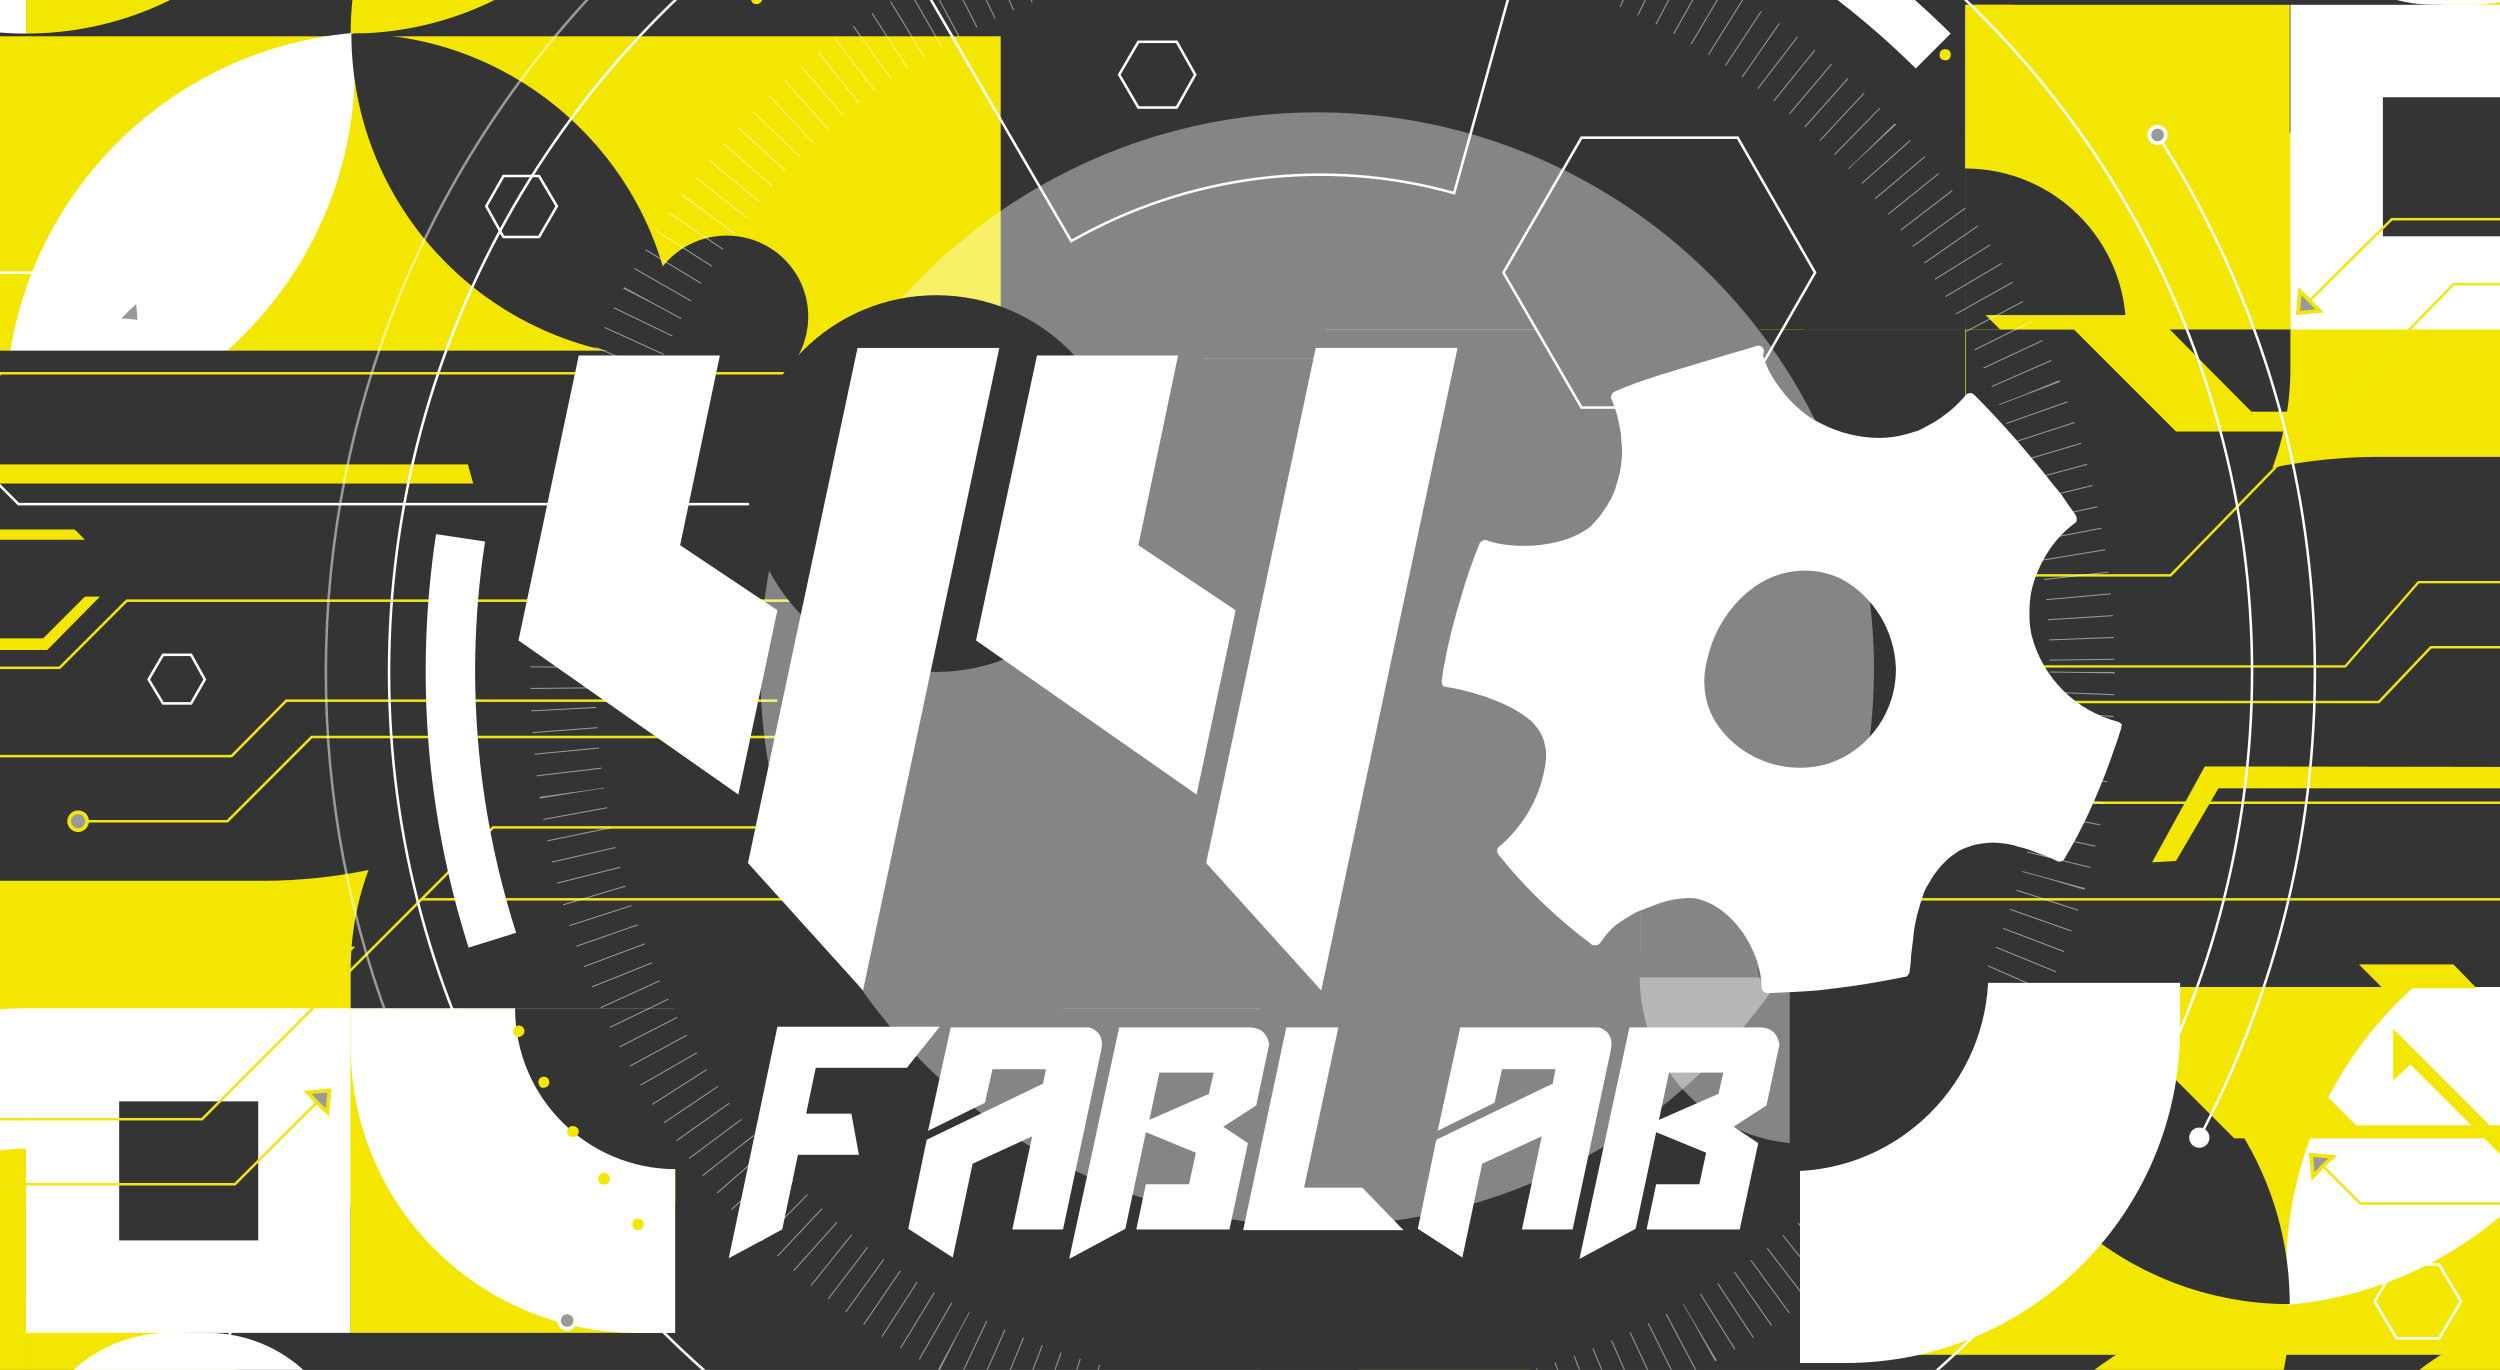 <?xml version="1.0" encoding="utf-8"?>
<!-- Generator: Adobe Illustrator 26.0.3, SVG Export Plug-In . SVG Version: 6.00 Build 0)  -->
<svg version="1.1" id="Слой_1" xmlns="http://www.w3.org/2000/svg" xmlns:xlink="http://www.w3.org/1999/xlink" x="0px" y="0px"
	 viewBox="0 0 365 200" style="enable-background:new 0 0 365 200;" xml:space="preserve">
<rect x="0" y="0" width="365" height="200" fill="#808080" stroke="none"/>
<style type="text/css">
	.st0{clip-path:url(#SVGID_00000042711045289947132400000011240219841246236597_);}
	.st1{clip-path:url(#SVGID_00000087414714322493378570000002499160738286170776_);}
	.st2{clip-path:url(#SVGID_00000179613337633044159130000000592286385833245597_);}
	.st3{fill:#343434;}
	.st4{fill:#F3E600;}
	.st5{fill:#FFFFFF;}
	.st6{clip-path:url(#SVGID_00000170979581898543519340000012429200762411329963_);}
	.st7{fill:#163354;}
	.st8{clip-path:url(#SVGID_00000170993203507286075150000010960161657952697021_);}
	.st9{opacity:0.4;fill:#FFFFFF;enable-background:new    ;}
	.st10{fill:none;stroke:#FFFFFF;stroke-width:0.37;stroke-miterlimit:10;}
	.st11{clip-path:url(#SVGID_00000103232456995286015970000011442498067450933657_);}
	.st12{fill:none;stroke:#F1E511;stroke-width:0.37;stroke-miterlimit:10;}
	.st13{fill:#9A9999;stroke:#FFFFFF;stroke-width:0.56;stroke-miterlimit:10;}
	.st14{fill:#9A9999;stroke:#F1E511;stroke-width:0.56;stroke-miterlimit:10;}
	.st15{fill:none;stroke:#F1E511;stroke-width:0.36;stroke-miterlimit:10;}
	.st16{fill:none;stroke:#F1E511;stroke-width:0.34;stroke-miterlimit:10;}
	.st17{opacity:0.5;fill:none;stroke:#FFFFFF;stroke-width:0.37;stroke-miterlimit:10;enable-background:new    ;}
	.st18{fill:#FFFFFF;stroke:#FFFFFF;stroke-width:0.56;stroke-miterlimit:10;}
	.st19{opacity:0.5;}
	.st20{fill:none;stroke:#FFFFFF;stroke-width:9.5;stroke-miterlimit:10;stroke-dasharray:0.15,2.92;}
	.st21{opacity:0.13;}
	.st22{fill:#313132;}
	.st23{enable-background:new    ;}
</style>
<g>
	<g id="Слой_1_00000072275416033656497060000003355031067213862047_">
		<g>
			<defs>
				<rect id="SVGID_1_" x="-9.5" y="-5.9" width="382.5" height="220.9"/>
			</defs>
			<clipPath id="SVGID_00000066491546178893648520000005572558753135603849_">
				<use xlink:href="#SVGID_1_"  style="overflow:visible;"/>
			</clipPath>
			<g style="clip-path:url(#SVGID_00000066491546178893648520000005572558753135603849_);">
				<g>
					<defs>
						<rect id="SVGID_00000044888185163026759570000010267455576252139690_" x="-66.2" y="-37.9" width="519.3" height="275.8"/>
					</defs>
					<clipPath id="SVGID_00000104686741842067180550000007214811384091301300_">
						<use xlink:href="#SVGID_00000044888185163026759570000010267455576252139690_"  style="overflow:visible;"/>
					</clipPath>
					<g style="clip-path:url(#SVGID_00000104686741842067180550000007214811384091301300_);">
						<g>
							<defs>
								<rect id="SVGID_00000131368805046155888650000014965407103888702392_" x="191.9" y="-44" width="281.4" height="283.3"/>
							</defs>
							<clipPath id="SVGID_00000124156852649995624450000008624615726344821949_">
								<use xlink:href="#SVGID_00000131368805046155888650000014965407103888702392_"  style="overflow:visible;"/>
							</clipPath>
							<g style="clip-path:url(#SVGID_00000124156852649995624450000008624615726344821949_);">
								<rect x="187.1" y="177.2" class="st3" width="309.6" height="72.3"/>
								<rect x="187.1" y="-49.2" class="st3" width="309.6" height="72.3"/>
								<polygon class="st4" points="453.5,19.4 226.7,19.4 207,5.8 176.4,5.8 176.4,112.7 476.4,112.7 476.4,27.1 464.7,27.1 
																	"/>
								<polygon class="st4" points="453.5,197.8 226.7,197.8 207,211.4 176.4,211.4 176.4,104.4 476.4,104.4 476.4,190 464.7,190 
																	"/>
								<polygon class="st5" points="202.6,34 429.8,34 449.5,19.8 480.2,19.8 480.2,131.2 179.7,131.2 179.7,42 191.3,42 								
									"/>
								<polygon class="st5" points="197.5,149.7 428.9,149.7 448.9,163.8 480.2,163.8 480.2,52.4 174.2,52.4 174.2,141.6 
									186.1,141.6 								"/>
								<rect x="170" y="72.6" class="st4" width="312" height="35.5"/>
								<rect x="187" y="39.6" class="st4" width="9.9" height="108.4"/>
								
									<rect x="224.9" y="81.5" transform="matrix(0.707 -0.707 0.707 0.707 -24.855 209.531)" class="st4" width="31.3" height="106.6"/>
								<rect x="192" y="19.4" class="st4" width="304.6" height="170.6"/>
								<g>
									<defs>
										<rect id="SVGID_00000150104036671974203820000012654680209474283146_" x="192.1" y="-46.8" width="427" height="284.6"/>
									</defs>
									<clipPath id="SVGID_00000125584196961238213870000000003018260402660531_">
										<use xlink:href="#SVGID_00000150104036671974203820000012654680209474283146_"  style="overflow:visible;"/>
									</clipPath>
									<g style="clip-path:url(#SVGID_00000125584196961238213870000000003018260402660531_);">
										<path class="st4" d="M381.9,5.8L381.9,5.8v-48.3l-31.7,1.1l-4.1,1.6c-0.5,1-7.6,16.9,1.6,31.4
											C354.8,2.7,368.4,8.4,381.9,5.8z"/>
										<path class="st5" d="M360.9,0.7h-5.6c-11.5,0-20.9-9.4-20.9-20.9v-5.6c0-11.5,9.4-20.9,20.9-20.9h5.6
											c11.5,0,20.9,9.4,20.9,20.9v5.6C381.8-8.7,372.5,0.7,360.9,0.7z"/>
										<rect x="334.4" y="0.7" class="st5" width="47.4" height="47.4"/>
										<rect x="347.9" y="14.2" class="st3" width="20.3" height="20.3"/>
										<rect x="286.9" y="0.7" class="st4" width="47.4" height="47.4"/>
										<path class="st4" d="M334.4,48.1h-47.4l0,0V0.7l0,0h5.6c23.1,0,41.8,18.7,41.8,41.8c0,0,0,0,0,0V48.1L334.4,48.1z"/>
										<path class="st3" d="M239.5,48.1h-47.4l0,0V0.7l0,0h5.6c23.1,0,41.8,18.7,41.8,41.8c0,0,0,0,0,0V48.1L239.5,48.1z"/>
										<path class="st3" d="M286.9,48.1h-47.4l0,0v-5.7c0-23.1,18.7-41.8,41.8-41.8l0,0h5.6l0,0L286.9,48.1L286.9,48.1
											L286.9,48.1z"/>
										<path class="st3" d="M292.6,95.5h-5.6l0,0V48.1l0,0h47.4l0,0v5.6C334.4,76.8,315.7,95.5,292.6,95.5L292.6,95.5z"/>
										<path class="st3" d="M286.9,95.5h-5.6c-23.1,0-41.8-18.7-41.8-41.8l0,0v-5.6l0,0h47.4l0,0V95.5L286.9,95.5z"/>
										<path class="st3" d="M286.9,48.1h23.5c0-13-10.5-23.5-23.5-23.5l0,0V48.1z"/>
										<path class="st3" d="M286.9,48.1h-23.5l0,0v-2.8c0-11.4,9.3-20.7,20.7-20.7l0,0h2.8l0,0L286.9,48.1L286.9,48.1z"/>
										<path class="st3" d="M286.9,71.6L286.9,71.6V48.1h-23.5C263.5,61.1,274,71.6,286.9,71.6z"/>
										<path class="st3" d="M239.5,95.5V48.1h-47.4C192.1,74.3,213.3,95.5,239.5,95.5C239.5,95.5,239.5,95.5,239.5,95.5
											L239.5,95.5z"/>
										<path class="st3" d="M192.1,143h47.4V95.5l0,0C213.3,95.5,192.1,116.8,192.1,143C192.1,143,192.1,143,192.1,143z"/>
										<path class="st7" d="M286.9,143h-47.4l0,0V95.5l0,0h5.6c23.1,0,41.8,18.7,41.8,41.8l0,0L286.9,143L286.9,143z"/>
										<path class="st3" d="M286.9,143h-47.4l0,0V95.5l0,0h5.6c23.1,0,41.8,18.7,41.8,41.8l0,0L286.9,143L286.9,143z"/>
										<path class="st4" d="M381.8,190.4L381.8,190.4v47.4h-47.4C334.4,211.7,355.6,190.4,381.8,190.4
											C381.8,190.4,381.8,190.4,381.8,190.4z"/>
										<path class="st4" d="M334.4,190.4L334.4,190.4c0,26.2-21.2,47.4-47.4,47.4l0,0C286.9,211.7,308.2,190.4,334.4,190.4
											C334.4,190.4,334.4,190.4,334.4,190.4z"/>
										<path class="st5" d="M384.6,130.2L384.6,130.2c2.7,30.6-20,57.6-50.6,60.3c0,0,0,0,0,0l0,0
											C331.3,159.9,354,132.9,384.6,130.2C384.6,130.2,384.6,130.2,384.6,130.2z"/>
										<path class="st3" d="M286.9,143L286.9,143c26.2,0,47.4,21.2,47.4,47.4l0,0l0,0C308.2,190.4,286.9,169.2,286.9,143
											C286.9,143,286.9,143,286.9,143z"/>
										<path class="st3" d="M279.5,137.2L279.5,137.2c6.5,0,11.8,5.3,11.9,11.8l0,0c0,6.6-5.3,11.9-11.9,11.9l0,0
											c-6.6,0-11.9-5.3-11.9-11.9l0,0C267.7,142.5,273,137.2,279.5,137.2z"/>
										<rect x="205.7" y="156.6" class="st4" width="20.2" height="20.2"/>
									</g>
								</g>
								<path class="st3" d="M347.4,66.7h154.9c0,42.8-34.7,77.4-77.4,77.4H270C270,101.4,304.7,66.7,347.4,66.7z"/>
							</g>
						</g>
						<rect x="-111.1" y="-54.2" class="st3" width="309.6" height="72.3"/>
						<rect x="-111.1" y="172.2" class="st3" width="309.6" height="72.3"/>
						
							<rect x="129.5" y="7.3" transform="matrix(0.707 -0.707 0.707 0.707 -0.298 120.342)" class="st4" width="31.3" height="106.5"/>
						<rect x="-111.1" y="5.3" class="st4" width="303.2" height="170.6"/>
						<g>
							<defs>
								<rect id="SVGID_00000097486377374617133310000007258780864140349586_" x="-233.4" y="-42.6" width="427" height="284.6"/>
							</defs>
							<clipPath id="SVGID_00000150820382621852426160000006278239989772340670_">
								<use xlink:href="#SVGID_00000097486377374617133310000007258780864140349586_"  style="overflow:visible;"/>
							</clipPath>
							<g style="clip-path:url(#SVGID_00000150820382621852426160000006278239989772340670_);">
								<path class="st4" d="M3.8,194.6h-47.4c0,26.2,21.2,47.4,47.4,47.4c0,0,0,0,0,0l0,0V194.6z"/>
								<path class="st4" d="M3.8,189.6L3.8,189.6v48.3l40-2.8c0.8-1.9,1.4-4,1.7-6.1c2.1-12.9-6.1-23.4-7.6-25.3
									C26.2,188.7,5.9,189.4,3.8,189.6z"/>
								<path class="st5" d="M24.7,194.6h5.6c11.5,0,20.9,9.4,20.9,20.9v5.6c0,11.5-9.4,20.9-20.9,20.9h-5.6
									c-11.5,0-20.9-9.4-20.9-20.9v-5.6C3.8,204,13.2,194.6,24.7,194.6z"/>
								<path class="st5" d="M3.8,147.2L3.8,147.2c-26.2,0-47.4,21.2-47.4,47.4c0,0,0,0,0,0H3.8V147.2z"/>
								<path class="st4" d="M3.8,167.7L3.8,167.7c-14.9,0-27,12.1-27,27l0,0h27L3.8,167.7z"/>
								<rect x="3.8" y="147.2" class="st5" width="47.4" height="47.4"/>
								<rect x="17.4" y="160.8" class="st3" width="20.3" height="20.3"/>
								<rect x="51.2" y="147.2" class="st4" width="47.4" height="47.4"/>
								<path class="st5" d="M51.2,147.2h47.4l0,0v47.4l0,0H93c-23.1,0-41.8-18.7-41.8-41.8c0,0,0,0,0,0L51.2,147.2L51.2,147.2z"/>
								<path class="st3" d="M98.7,147.2h47.4l0,0v5.6c0,23.1-18.7,41.8-41.8,41.8h-5.7l0,0V147.2L98.7,147.2z"/>
								<path class="st3" d="M93,99.8h5.6l0,0v47.4l0,0H51.2l0,0v-5.6C51.2,118.5,69.9,99.8,93,99.8z"/>
								<path class="st3" d="M98.7,99.8h5.6c23.1,0,41.8,18.7,41.8,41.8l0,0v5.6l0,0H98.7l0,0V99.8L98.7,99.8z"/>
								<path class="st3" d="M98.7,147.2H75.2c0,13,10.5,23.5,23.5,23.5c0,0,0,0,0,0l0,0V147.2z"/>
								<path class="st3" d="M98.7,147.2h23.5l0,0v2.8c0,11.4-9.3,20.7-20.7,20.7c0,0,0,0,0,0h-2.8l0,0V147.2L98.7,147.2z"/>
								<path class="st4" d="M98.7,123.7L98.7,123.7v23.5h23.5C122.2,134.2,111.6,123.7,98.7,123.7z"/>
								<path class="st3" d="M193.5,52.3h-47.4v47.4l0,0C172.3,99.8,193.5,78.5,193.5,52.3C193.5,52.3,193.5,52.3,193.5,52.3
									L193.5,52.3z"/>
								<path class="st7" d="M98.7,52.3h47.4l0,0v47.4l0,0h-5.6c-23.1,0-41.8-18.7-41.8-41.8V52.3L98.7,52.3z"/>
								<path class="st3" d="M98.7,52.3h47.4l0,0v47.4l0,0h-5.6c-23.1,0-41.8-18.7-41.8-41.8V52.3L98.7,52.3z"/>
								<path class="st3" d="M175.9,52.3h-29.8v29.8l0,0C162.6,82.1,175.9,68.8,175.9,52.3z"/>
								<path class="st4" d="M115.8,52h30.1l0,0v30.1l0,0h-3.6c-14.6,0-26.5-11.9-26.5-26.5v0L115.8,52L115.8,52z"/>
								<path class="st5" d="M3.8,4.9L3.8,4.9c-26.2,0-47.4-21.2-47.4-47.4c0,0,0,0,0,0H3.8V4.9z"/>
								<path class="st4" d="M3.8,4.9L3.8,4.9v-47.4h47.4C51.2-16.3,30,4.9,3.8,4.9C3.8,4.9,3.8,4.9,3.8,4.9z"/>
								<path class="st4" d="M51.2,4.9L51.2,4.9c0-26.2,21.2-47.4,47.4-47.4c0,0,0,0,0,0l0,0C98.7-16.4,77.4,4.9,51.2,4.9
									C51.2,4.9,51.2,4.9,51.2,4.9z"/>
								<path class="st5" d="M1,65.1L1,65.1C-1.7,34.4,21,7.5,51.6,4.8c0,0,0,0,0,0l0,0C54.3,35.4,31.6,62.4,1,65.1
									C1,65.1,1,65.1,1,65.1z"/>
								<path class="st3" d="M98.7,52.3L98.7,52.3c-26.2,0-47.4-21.2-47.4-47.4c0,0,0,0,0,0l0,0C77.4,4.9,98.7,26.1,98.7,52.3
									C98.7,52.3,98.7,52.3,98.7,52.3z"/>
								<path class="st3" d="M106.1,58.2L106.1,58.2c-6.6,0-11.9-5.3-11.9-11.9c0,0,0,0,0,0l0,0c0-6.6,5.3-11.9,11.9-11.9l0,0l0,0
									c6.6,0,11.9,5.3,11.9,11.8c0,0,0,0,0,0l0,0C118,52.8,112.7,58.2,106.1,58.2C106.1,58.2,106.1,58.2,106.1,58.2z"/>
								<rect x="146.1" y="4.9" class="st3" width="47.4" height="47.4"/>
								<rect x="159.7" y="18.5" class="st3" width="20.2" height="20.2"/>
							</g>
						</g>
						<path class="st3" d="M38.2,128.6h-154.9c0-42.8,34.7-77.4,77.4-77.4h154.9C115.6,93.9,80.9,128.6,38.2,128.6z"/>
						<path class="st3" d="M146.1,147.2h52.3l0,0v52.3l0,0h-6.2c-25.4,0-46-20.6-46-46l0,0L146.1,147.2L146.1,147.2z"/>
						<path class="st3" d="M146.1,94.9v52.3h52.3C198.4,118.3,175,94.9,146.1,94.9z"/>
						<ellipse class="st3" cx="147" cy="166.6" rx="16.6" ry="19.4"/>
						<rect x="184.1" y="139" class="st3" width="78.7" height="86.2"/>
						<path class="st9" d="M263.6,142.7h-24.2c0,13.4,10.8,24.3,24.2,24.3c0,0,0,0,0,0l0,0V142.7z"/>
						<path class="st3" d="M292.5,125L98.5,156.4l-1.5-85.3c12.1,9.5,29.1,19.4,45.7,15.2c13.5-3.4,15.2-13.1,31.4-23.7
							c30-19.5,64.7-12.6,66.5-12.2c29.5,6.3,46.6,26.9,52,34L292.5,125z"/>
						<rect x="225" y="9.5" class="st3" width="32" height="44.3"/>
						<polygon class="st10" points="171.8,6.1 166.2,6.1 163.4,10.9 166.2,15.7 171.8,15.7 174.5,10.9 						"/>
						<polygon class="st10" points="78.7,25.7 73.5,25.7 71,30.1 73.5,34.6 78.7,34.6 81.3,30.1 						"/>
						<polygon class="st10" points="27.9,95.6 23.8,95.6 21.7,99.2 23.8,102.7 27.9,102.7 29.9,99.2 						"/>
						<polygon class="st10" points="32.6,189.2 28.5,189.2 26.4,192.8 28.5,196.4 32.6,196.4 34.7,192.8 						"/>
						<polygon class="st10" points="253.7,20.1 230.9,20.1 219.5,39.8 230.9,59.5 253.7,59.5 265,39.8 						"/>
						<polygon class="st10" points="356.1,184.6 349.9,184.6 346.7,190 349.9,195.4 356.1,195.4 359.3,190 						"/>
						<g>
							<defs>
								
									<rect id="SVGID_00000072238477255563445270000004672318083872960440_" x="-118.9" y="-109.8" width="622.4" height="414.9"/>
							</defs>
							<clipPath id="SVGID_00000024688377771906569230000007818730279985355672_">
								<use xlink:href="#SVGID_00000072238477255563445270000004672318083872960440_"  style="overflow:visible;"/>
							</clipPath>
							<g style="clip-path:url(#SVGID_00000024688377771906569230000007818730279985355672_);">
								<polygon class="st4" points="68.3,67.8 -47.4,67.8 -64.1,51.1 -188,51.1 -188,53 -81.8,53 -64.2,70.6 69.1,70.6 								"/>
								<polygon class="st4" points="-67.7,77.3 10.9,77.3 12.4,78.8 -72.8,78.8 -87.5,64.2 -142.7,64.2 -144.5,62.3 -82,62.3 
																	"/>
								<polygon class="st4" points="51.9,138.2 -48.5,138.2 -52.1,141.7 48.5,141.7 								"/>
								<path class="st4" d="M343.9,164.2l-17.6-17.6h-34.7c0.9,0.9,1.7,1.8,2.5,2.8h15.3l16.8,16.8h123.9v-1.9H343.9z"/>
								<polygon class="st4" points="547.8,69.9 458,69.9 451,63 317.7,63 302.8,48.1 292,48.1 289.9,46 314.7,46 328.7,60.1 
									490.5,60.1 498.5,68.1 551.3,68.1 								"/>
								<polygon class="st4" points="352.6,56.9 453,56.9 456.5,53.4 356,53.4 								"/>
								<polygon class="st4" points="361.6,144.3 347.9,144.3 344.4,140.8 358.2,140.8 								"/>
							</g>
						</g>
						<polygon class="st4" points="14.6,87.1 6.9,94.9 -61.9,94.9 -55.7,88.7 -55.7,93.2 6.3,93.2 12.4,87.1 						"/>
						<path class="st4" d="M314.2,125.9l7.7-14l125,0.2l-11.2,11.2v-8.2H323.9l-6.2,10.6L314.2,125.9z"/>
						<polygon class="st4" points="454.4,171.8 371,171.8 349.4,150.2 349.4,157.8 351.9,155.4 369.9,173.4 454.4,173.4 						"/>
						<polyline class="st12" points="117.7,87.7 18.5,87.7 8.7,97.5 -63.7,97.5 -96.6,64.6 -118.9,64.6 						"/>
						<polyline class="st12" points="121.2,120.8 72,120.8 29.5,163.4 -71.6,163.4 -84.3,176.1 -118.9,176.1 						"/>
						<line class="st12" x1="124.6" y1="131.3" x2="61.6" y2="131.3"/>
						<path class="st10" d="M-118.9,39.8H13.1l5.5,5.5"/>
						<polygon class="st13" points="20.4,47 20.1,43.8 18.6,45.2 17.1,46.7 						"/>
						<polyline class="st12" points="116.1,107.6 45.5,107.6 33.2,119.9 12,119.9 						"/>
						<path class="st14" d="M12.7,119.9c0,0.7-0.6,1.3-1.3,1.3c-0.7,0-1.3-0.6-1.3-1.3c0-0.7,0.6-1.3,1.3-1.3c0,0,0,0,0,0
							C12.1,118.6,12.7,119.1,12.7,119.9C12.7,119.9,12.7,119.9,12.7,119.9z"/>
						<polyline class="st10" points="117.8,73.6 2.7,73.6 -40.8,30.1 						"/>
						<polyline class="st12" points="128.2,54.5 0.1,54.5 -8.1,62.8 						"/>
						<polyline class="st12" points="113.5,102.3 41.8,102.3 33.8,110.4 -61.9,110.4 						"/>
						<polygon class="st14" points="48.1,159.2 44.9,159.5 46.3,161 47.8,162.4 						"/>
						<polyline class="st12" points="-57,172.9 34.3,172.9 46.3,160.9 						"/>
						<polyline class="st12" points="265.8,117.2 365.1,117.2 374.9,107.4 447.2,107.4 480.1,140.3 502.4,140.3 						"/>
						<polyline class="st15" points="269.1,84 316.9,84 358.2,41.5 456.5,41.5 468.8,28.8 504.5,28.8 						"/>
						<path class="st12" d="M503.5,175.7H344.6l-5.5-5.5"/>
						<polygon class="st14" points="337.4,168.6 337.7,171.8 339.1,170.3 340.6,168.9 						"/>
						<polyline class="st16" points="280.8,97.3 342.4,97.3 353.1,85 371.6,85 						"/>
						<polyline class="st12" points="265.8,131.3 380.8,131.3 424.3,174.8 						"/>
						<polyline class="st15" points="279.6,102.5 347.3,102.5 354.9,94.5 445.4,94.5 						"/>
						<polygon class="st14" points="335.5,45.7 338.7,45.4 337.2,43.9 335.8,42.5 						"/>
						<polyline class="st12" points="440.5,32 349.2,32 337.2,43.9 						"/>
						<circle class="st10" cx="192.8" cy="98.1" r="136"/>
						<path class="st10" d="M315,19.7c28.3,44.1,30.6,100.1,6.1,146.4"/>
						<path class="st17" d="M82.7,192.8C30.4,132,37.3,40.3,98.1-12c4.1-3.6,8.5-6.9,13-10"/>
						<path class="st4" d="M92.5,179.3c-0.3-0.4-0.2-0.9,0.1-1.2l0,0c0.4-0.3,0.9-0.2,1.2,0.1c0,0,0,0,0,0l0,0
							c0.3,0.4,0.2,0.9-0.1,1.2c0,0,0,0,0,0l0,0c-0.1,0.1-0.3,0.2-0.5,0.2l0,0C92.9,179.6,92.6,179.5,92.5,179.3z M87.5,172.6
							c-0.3-0.4-0.2-0.9,0.2-1.2l0,0c0.4-0.3,0.9-0.2,1.2,0.2c0,0,0,0,0,0l0,0c0.3,0.4,0.2,0.9-0.2,1.2l0,0
							c-0.1,0.1-0.3,0.2-0.5,0.1l0,0C87.9,173,87.6,172.9,87.5,172.6L87.5,172.6z M82.9,165.6c-0.2-0.4-0.1-0.9,0.3-1.1l0,0
							c0.4-0.2,0.9-0.1,1.2,0.3l0,0c0.2,0.4,0.1,0.9-0.3,1.1c0,0,0,0,0,0l0,0c-0.1,0.1-0.3,0.1-0.4,0.1l0,0
							C83.3,166,83,165.9,82.9,165.6L82.9,165.6z M78.7,158.4c-0.2-0.4-0.1-0.9,0.3-1.1l0,0c0.4-0.2,0.9-0.1,1.1,0.3l0,0
							c0.2,0.4,0.1,0.9-0.3,1.1l0,0c-0.1,0.1-0.3,0.1-0.4,0.1l0,0C79.1,158.9,78.8,158.7,78.7,158.4L78.7,158.4z M75,150.9
							c-0.2-0.4,0-0.9,0.4-1.1l0,0c0.4-0.2,0.9,0,1.1,0.4l0,0c0.2,0.4,0,0.9-0.4,1.1l0,0c-0.1,0-0.2,0.1-0.3,0.1l0,0
							C75.4,151.4,75.1,151.2,75,150.9z M299,27.7c-0.2-0.4-0.1-0.9,0.2-1.2l0,0c0.4-0.3,0.9-0.2,1.1,0.2l0,0
							c0.2,0.4,0.1,0.9-0.2,1.2l0,0c-0.1,0.1-0.3,0.1-0.5,0.1l0,0C299.4,28.1,299.2,28,299,27.7z M294.2,21
							c-0.3-0.3-0.2-0.9,0.1-1.1c0,0,0,0,0,0l0,0c0.4-0.3,0.9-0.2,1.2,0.2l0,0c0.3,0.4,0.2,0.9-0.1,1.2l0,0
							c-0.1,0.1-0.3,0.2-0.5,0.2l0,0C294.6,21.3,294.3,21.2,294.2,21z M289,14.6L289,14.6c-0.3-0.3-0.3-0.9,0.1-1.2c0,0,0,0,0,0l0,0
							c0.3-0.3,0.9-0.3,1.2,0.1l0,0c0.3,0.3,0.3,0.9-0.1,1.2l0,0c-0.2,0.1-0.3,0.2-0.5,0.2l0,0C289.4,14.9,289.2,14.8,289,14.6z
							 M283.4,8.6c-0.3-0.3-0.3-0.9,0-1.2l0,0c0.3-0.3,0.9-0.3,1.2,0l0,0c0.3,0.3,0.3,0.8,0,1.2l0,0c-0.2,0.2-0.4,0.2-0.6,0.2l0,0
							C283.8,8.8,283.5,8.7,283.4,8.6L283.4,8.6z M277.4,2.9c-0.3-0.3-0.4-0.8-0.1-1.2l0,0c0.3-0.3,0.8-0.4,1.2-0.1l0,0
							c0.3,0.3,0.4,0.8,0.1,1.2l0,0c-0.2,0.2-0.4,0.3-0.6,0.3l0,0C277.7,3.1,277.5,3,277.4,2.9L277.4,2.9z M109.8,0.3
							c-0.3-0.4-0.3-0.9,0.1-1.2c0,0,0,0,0,0l0,0c0.4-0.3,0.9-0.2,1.2,0.1l0,0c0.3,0.4,0.3,0.9-0.1,1.2c0,0,0,0,0,0l0,0
							c-0.1,0.1-0.3,0.2-0.5,0.2l0,0C110.1,0.6,109.9,0.5,109.8,0.3z M271.1-2.4L271.1-2.4c-0.4-0.3-0.4-0.8-0.2-1.1c0,0,0,0,0,0
							l0,0c0.3-0.4,0.8-0.4,1.2-0.1l0,0c0.4,0.3,0.4,0.8,0.1,1.2l0,0c-0.2,0.2-0.4,0.3-0.7,0.3l0,0C271.4-2.2,271.2-2.3,271.1-2.4z
							 M116.2-4.8c-0.3-0.4-0.2-0.9,0.2-1.2l0,0c0.4-0.3,0.9-0.2,1.2,0.2l0,0c0.3,0.4,0.2,0.9-0.2,1.1c0,0,0,0,0,0l0,0
							c-0.1,0.1-0.3,0.2-0.5,0.2l0,0C116.6-4.5,116.4-4.6,116.2-4.8z M264.4-7.3L264.4-7.3c-0.4-0.2-0.5-0.7-0.2-1.1c0,0,0,0,0,0
							l0,0c0.3-0.4,0.8-0.5,1.1-0.2l0,0c0.4,0.3,0.5,0.8,0.2,1.2l0,0c-0.2,0.2-0.4,0.4-0.7,0.4l0,0C264.7-7.1,264.5-7.2,264.4-7.3z
							 M123.1-9.6c-0.2-0.4-0.1-0.9,0.2-1.1c0,0,0,0,0,0l0,0c0.4-0.2,0.9-0.1,1.2,0.2l0,0c0.2,0.4,0.1,0.9-0.3,1.1l0,0
							c-0.1,0.1-0.3,0.1-0.4,0.1l0,0C123.5-9.2,123.2-9.3,123.1-9.6z M257.4-11.7L257.4-11.7c-0.4-0.2-0.5-0.7-0.3-1.1l0,0
							c0.2-0.4,0.7-0.5,1.1-0.3c0,0,0,0,0,0l0,0c0.4,0.2,0.5,0.7,0.3,1.1c0,0,0,0,0,0l0,0c-0.1,0.3-0.4,0.4-0.7,0.4l0,0
							C257.7-11.6,257.6-11.6,257.4-11.7z M130.2-13.9c-0.2-0.4-0.1-0.9,0.3-1.1c0,0,0,0,0,0l0,0c0.4-0.2,0.9-0.1,1.1,0.3
							c0,0,0,0,0,0l0,0c0.2,0.4,0.1,0.9-0.3,1.1l0,0c-0.1,0.1-0.3,0.1-0.4,0.1l0,0C130.6-13.4,130.3-13.6,130.2-13.9z M250.2-15.7
							L250.2-15.7c-0.4-0.2-0.6-0.7-0.4-1.1c0,0,0,0,0,0l0,0c0.2-0.4,0.7-0.6,1.1-0.4l0,0c0.4,0.2,0.6,0.7,0.4,1.1c0,0,0,0,0,0l0,0
							c-0.1,0.3-0.4,0.5-0.7,0.4l0,0C250.4-15.6,250.3-15.6,250.2-15.7L250.2-15.7z M137.5-17.7c-0.2-0.4,0-0.9,0.4-1.1l0,0
							c0.4-0.2,0.9,0,1.1,0.4l0,0c0.2,0.4,0,0.9-0.4,1.1c0,0,0,0,0,0l0,0c-0.1,0.1-0.2,0.1-0.4,0.1l0,0
							C137.9-17.2,137.6-17.4,137.5-17.7L137.5-17.7z M242.7-19.1c-0.4-0.2-0.6-0.7-0.4-1.1c0,0,0,0,0,0l0,0
							c0.2-0.4,0.7-0.6,1.1-0.4c0,0,0,0,0,0l0,0c0.4,0.2,0.6,0.7,0.4,1.1c0,0,0,0,0,0l0,0c-0.1,0.3-0.4,0.5-0.8,0.5l0,0
							C242.9-19.1,242.8-19.1,242.7-19.1L242.7-19.1z M145.1-21c-0.2-0.4,0-0.9,0.5-1.1l0,0c0.4-0.2,0.9,0,1.1,0.5l0,0
							c0.2,0.4,0,0.9-0.5,1.1l0,0c-0.1,0-0.2,0.1-0.3,0.1l0,0C145.5-20.5,145.2-20.7,145.1-21z M235-22.1c-0.4-0.2-0.7-0.6-0.5-1
							l0,0c0.2-0.4,0.6-0.7,1.1-0.5c0,0,0,0,0,0l0,0c0.4,0.2,0.7,0.6,0.5,1.1l0,0c-0.1,0.3-0.4,0.6-0.8,0.5l0,0
							C235.2-22.1,235.1-22.1,235-22.1z M152.9-23.8c-0.1-0.4,0.1-0.9,0.5-1l0,0c0.4-0.1,0.9,0.1,1,0.5c0,0,0,0,0,0l0,0
							c0.1,0.4-0.1,0.8-0.5,1l0,0c-0.1,0-0.2,0-0.2,0l0,0C153.4-23.3,153-23.5,152.9-23.8L152.9-23.8z M227.1-24.6
							c-0.4-0.1-0.7-0.6-0.6-1l0,0c0.1-0.4,0.6-0.7,1-0.6l0,0c0.4,0.1,0.7,0.6,0.6,1l0,0c-0.1,0.4-0.4,0.6-0.8,0.6l0,0
							C227.3-24.6,227.2-24.6,227.1-24.6L227.1-24.6z M160.9-26.2c-0.1-0.4,0.2-0.9,0.6-1l0,0c0.4-0.1,0.9,0.2,1,0.6l0,0
							c0.1,0.4-0.2,0.9-0.6,1c0,0,0,0,0,0l0,0c-0.1,0-0.1,0-0.2,0l0,0C161.3-25.6,161-25.8,160.9-26.2L160.9-26.2z M219.1-26.6
							c-0.5-0.1-0.7-0.5-0.6-1l0,0c0.1-0.4,0.5-0.7,1-0.6c0,0,0,0,0,0l0,0c0.4,0.1,0.7,0.5,0.6,1c0,0,0,0,0,0l0,0
							c-0.1,0.4-0.4,0.7-0.8,0.7l0,0L219.1-26.6z M169-28c-0.1-0.4,0.2-0.9,0.6-1c0,0,0,0,0.1,0l0,0c0.4-0.1,0.9,0.2,1,0.6
							c0,0,0,0,0,0l0,0c0.1,0.4-0.2,0.9-0.6,1c0,0,0,0,0,0h-0.1C169.4-27.3,169.1-27.6,169-28z M211-28L211-28
							c-0.5-0.1-0.8-0.5-0.7-0.9l0,0c0.1-0.5,0.5-0.8,0.9-0.7l0,0c0.5,0.1,0.8,0.5,0.7,0.9l0,0c-0.1,0.4-0.4,0.7-0.8,0.7H211z
							 M177.2-29.2c0-0.5,0.3-0.9,0.7-0.9l0,0c0.5,0,0.9,0.3,0.9,0.7l0,0c0,0.5-0.3,0.9-0.7,0.9H178
							C177.6-28.5,177.2-28.8,177.2-29.2L177.2-29.2z M202.8-28.9c-0.4,0-0.8-0.4-0.8-0.9c0,0,0,0,0,0l0,0c0-0.5,0.4-0.8,0.9-0.8
							c0,0,0,0,0,0l0,0c0.5,0,0.8,0.4,0.8,0.9l0,0C203.7-29.2,203.3-28.9,202.8-28.9L202.8-28.9L202.8-28.9z M185.4-29.9
							c0-0.5,0.3-0.8,0.8-0.9l0,0c0.5,0,0.8,0.3,0.9,0.8l0,0c0,0.5-0.3,0.8-0.8,0.9c0,0,0,0,0,0l0,0
							C185.9-29.1,185.5-29.5,185.4-29.9C185.5-29.9,185.5-29.9,185.4-29.9L185.4-29.9z M194.6-29.3L194.6-29.3
							c-0.5,0-0.8-0.4-0.8-0.8c0,0,0,0,0,0l0,0c0-0.5,0.4-0.8,0.8-0.8c0,0,0,0,0,0l0,0c0.5,0,0.8,0.4,0.8,0.8c0,0,0,0,0,0l0,0
							C195.4-29.6,195-29.3,194.6-29.3L194.6-29.3L194.6-29.3L194.6-29.3z"/>
						<path class="st10" d="M156.4,35.2L133.9-3.5c27.4-15.8,60-20,90.4-11.5l-12,43.2C193.5,22.9,173.4,25.5,156.4,35.2L156.4,35.2
							z"/>
						<path class="st18" d="M193.3,231l-0.1-6.6c19.2-0.2,38.1-4.8,55.3-13.4l3,5.9C233.5,225.9,213.5,230.8,193.3,231z M279.7,9.6
							C266-3.9,249.4-14,231.2-20l2.1-6.3c19.2,6.3,36.6,16.9,51,31.1l0.1,0.1L279.7,9.6L279.7,9.6z M68.6,138
							c-6.1-19.3-7.7-39.7-4.7-59.7l6.6,1c-2.9,19-1.3,38.4,4.5,56.7L68.6,138z"/>
						<g class="st19">
							<path class="st20" d="M304,98.1c0,61.4-49.8,111.2-111.2,111.2c-147.5-5.9-147.5-216.6,0-222.4C254.2-13.1,304,36.7,304,98.1
								L304,98.1z"/>
						</g>
						<circle class="st18" cx="321.1" cy="166.1" r="1.2"/>
						<circle class="st13" cx="315" cy="19.7" r="1.2"/>
						<circle class="st13" cx="82.8" cy="192.8" r="1.2"/>
						<circle class="st9" cx="192.3" cy="97.7" r="81.3"/>
						<g class="st21">
							<path class="st22" d="M309.2,106.5c-0.2-0.6-0.8-0.9-1.4-0.8c-0.3,0.1-0.5,0.3-0.6,0.5c-2,3.6-4.1,7.1-6.2,10.7
								c-1,1.3-1.9,2.8-2.7,4.2c-0.3,0.4-0.4,0.8-0.5,1.2c-0.1,0.9,0.5,1.8,1.4,1.9c0.4,0,0.7,0,1.1-0.2c0.4-0.3,0.7-0.6,0.8-1.1
								c0.2-0.2,0.4-0.4,0.5-0.6c2.1-3,3.1-6.7,4.9-9.9c0.9-1.7,1.8-3.4,2.6-5.1C309.2,107.2,309.3,106.8,309.2,106.5z"/>
						</g>
						<g class="st21">
							<path class="st22" d="M275.9,138c-0.8-0.2-1.6,0.2-2.4,0.4c-5.3,1.5-8.8,1.5-14.8,1.3c-1.1,0-2.1,0.9-2.1,2.1
								c0,1.1,0.9,2.1,2.1,2.1c4.6,0.1,9.2,0.2,13.7-1c1-0.2,2.1-0.5,3.1-0.8c0.7-0.1,1.2-0.5,1.6-1.1c0.6-1,0.2-2.3-0.8-2.8
								C276.2,138.1,276.1,138,275.9,138z"/>
						</g>
						<g class="st21">
							<path class="st22" d="M309.2,106.5c-0.2-0.6-0.8-0.9-1.4-0.8c-0.3,0.1-0.5,0.3-0.6,0.5c-2,3.6-4.1,7.1-6.2,10.7
								c-1,1.3-1.9,2.8-2.7,4.2c-0.3,0.4-0.4,0.8-0.5,1.2c-0.1,0.9,0.5,1.8,1.4,1.9c0.4,0,0.7,0,1.1-0.2c0.4-0.3,0.7-0.6,0.8-1.1
								c0.2-0.2,0.4-0.4,0.5-0.6c2.1-3,3.1-6.7,4.9-9.9c0.9-1.7,1.8-3.4,2.6-5.1C309.2,107.2,309.3,106.8,309.2,106.5z"/>
						</g>
						<g class="st21">
							<path class="st22" d="M275.9,138c-0.8-0.2-1.6,0.2-2.4,0.4c-5.3,1.5-8.8,1.5-14.8,1.3c-1.1,0-2.1,0.9-2.1,2.1
								c0,1.1,0.9,2.1,2.1,2.1c4.6,0.1,9.2,0.2,13.7-1c1-0.2,2.1-0.5,3.1-0.8c0.7-0.1,1.2-0.5,1.6-1.1c0.6-1,0.2-2.3-0.8-2.8
								C276.2,138.1,276.1,138,275.9,138z"/>
						</g>
						<path class="st5" d="M269.4,199h-6.6l0,0v-55.5l0,0h55.5l0,0v6.6C318.3,177.1,296.4,199,269.4,199z"/>
						<path class="st3" d="M261.3,142h29c0,16-13,29-29,29l0,0l0,0V142z"/>
						<g class="st23">
							<path class="st5" d="M113.5,149.9h23.7l-4.8,6h-13.3l-1.4,6.7h6.6l1.1,6h-8.9l-2.3,10.9l-7.8,4.2L113.5,149.9z"/>
							<path class="st5" d="M138.8,150H159c1.6,0.5,2.2,1.7,1.7,3.7l-5.5,25.8h-7.4l2.9-13.6l-8.7,4l-2.9,13.7l-6.5-4.2l2.7-13
								l17-8.2l0.4-2.1h-7.8l-1.1,4.9l-8.3,4.1L138.8,150z"/>
							<path class="st5" d="M163.4,150h19c1.6,0,2.6,0.8,2.9,2.5l-1.9,8.9l-4.8,3.1l3.6,2.4l-2.7,12.6h-13.6l1.4-6.6h6.3l1-4.6
								l-7.3-3l-3,14.1l-8.2,4.4L163.4,150z M169.3,156.5l-1.5,7l8.7-3.8l0.7-3.1H169.3z"/>
							<path class="st5" d="M187.8,150h7.6l-5,23.4h8.5l6,6.2h-23.4L187.8,150z"/>
							<path class="st5" d="M213.2,150h20.2c1.6,0.5,2.2,1.7,1.7,3.7l-5.5,25.8h-7.4l2.9-13.6l-8.7,4l-2.9,13.7l-6.5-4.2l2.7-13
								l17-8.2l0.4-2.1h-7.8l-1.1,4.9l-8.3,4.1L213.2,150z"/>
							<path class="st5" d="M237.9,150h19c1.6,0,2.6,0.8,2.9,2.5l-1.9,8.9l-4.8,3.1l3.6,2.4l-2.7,12.6h-13.6l1.4-6.6h6.3l1-4.6
								l-7.3-3l-3,14.1l-8.2,4.4L237.9,150z M243.7,156.5l-1.5,7l8.7-3.8l0.7-3.1H243.7z"/>
						</g>
						<path class="st5" d="M309.8,105.8c-0.1-0.1-0.1-0.2-0.2-0.2c-0.1-0.1-0.2-0.1-0.3-0.2c-6.2-1.6-11.1-6.4-12.7-12.7
							c-0.1-0.4-0.1-0.8-0.2-1.1c-0.1-0.8-0.1-1.5-0.1-2.3c0-1.5,0.2-3.1,0.7-4.5c0.1-0.4,0.2-0.7,0.4-1.1c0.3-0.7,0.6-1.4,1-2.1
							c1.1-2,2.6-3.8,4.5-5.2c0.2-0.1,0.3-0.3,0.3-0.5c0-0.2,0-0.4-0.1-0.6c-0.5-0.8-1.1-1.5-1.6-2.3s-1.1-1.5-1.7-2.2
							c-3.6-4.6-7.5-9.1-11.6-13.2l0,0l0,0c-0.1-0.1-0.3-0.2-0.4-0.2h-0.2c-0.2,0-0.5,0.1-0.6,0.3c-1,1.2-2.2,2.3-3.5,3.2
							c-1.1,0.8-2.3,1.4-3.5,2l-0.7,0.2c-1.2,0.4-2.5,0.7-3.9,0.8c-3.4,0.2-6.8-0.6-9.8-2.2c-1-0.5-1.9-1.1-2.7-1.8
							c-3-2.5-5-6-5.4-7.7c-0.1-0.2-0.1-0.5,0-0.7c0.1-0.3,0-0.6-0.2-0.8c-0.2-0.2-0.5-0.3-0.8-0.2c-1.9,0.6-3.8,1.1-5.7,1.7
							c-6,1.8-11.7,3.4-15.1,5c-0.3,0.1-0.4,0.4-0.5,0.7l0,0c0,0,0,0,0,0.1c0,0.1,0,0.2,0.1,0.3c0.4,1,0.8,2.1,1,3.2
							c0.1,0.5,0.2,1,0.3,1.5c0.1,0.4,0.1,0.7,0.1,1.1s0.1,0.8,0.1,1.2c0.1,1.7-0.2,3.5-0.7,5.2c-0.1,0.2-0.1,0.4-0.2,0.7
							c-0.4,1.2-1,2.3-1.8,3.4c-0.3,0.5-0.6,0.9-1,1.3c-0.2,0.3-0.5,0.5-0.7,0.8c-0.4,0.4-0.9,0.7-1.4,1c-0.7,0.4-1.4,0.7-2.2,1
							l-0.6,0.2c-2.8,0.8-5.7,1-8.6,0.6c-0.8-0.1-1.7-0.3-2.5-0.6c-0.4-0.2-0.9,0.1-1.1,0.5c-1,2.5-1.9,5-2.6,7.5
							c-1,3.3-1.9,6.6-2.5,10c-0.2,0.8-0.3,1.7-0.4,2.5c0,0.2,0,0.4,0.1,0.6c0.1,0.2,0.3,0.3,0.6,0.3c3.1,0.5,6,1.4,8.8,2.7
							c1.3,0.6,2.5,1.4,3.6,2.3c0.2,0.2,0.4,0.4,0.6,0.7c0.4,0.4,0.7,0.9,0.9,1.4c0.1,0.2,0.2,0.5,0.3,0.7c0.1,0.4,0.2,0.9,0.3,1.4
							c0.1,0.9,0,1.9-0.2,2.8c-0.8,4.4-3.2,8.4-6.6,11.3c-0.2,0.1-0.3,0.3-0.3,0.6c0,0.2,0,0.4,0.2,0.6c0.9,1.1,1.8,2.2,2.8,3.3
							c3.3,3.6,6.9,6.9,10.8,9.8c0.1,0.1,0.2,0.1,0.3,0.1c0.1,0,0.1,0,0.2,0h0.2c0.2,0,0.4-0.2,0.6-0.4c0.2-0.3,0.5-0.7,0.7-1
							c0.3-0.3,0.5-0.6,0.8-0.9l0.1-0.1c0.5-0.5,1.1-0.9,1.7-1.3c0.5-0.3,1-0.6,1.5-0.9c0.5-0.3,1.1-0.5,1.6-0.7l1.1-0.4
							c1.8-0.8,3.8-1.2,5.8-1.2c1.1,0.1,2.1,0.5,3.1,1c0.8,0.5,1.6,1,2.3,1.7c1.3,1.2,2.3,2.6,3.1,4.1c0.2,0.4,0.4,0.9,0.6,1.3
							c0.2,0.5,0.4,0.9,0.5,1.4c0.4,1.2,0.6,2.4,0.6,3.6c0,0.3,0.2,0.6,0.5,0.7c0.1,0,0.2,0.1,0.3,0.1l0,0c2.5-0.1,4.9-0.2,7.4-0.4
							c0.8-0.1,1.7-0.2,2.5-0.3c3.4-0.4,6.8-1,10.3-1.7c0.1,0,0.2,0,0.2-0.1c0.1,0,0.1-0.1,0.2-0.2c0.1-0.1,0.2-0.3,0.2-0.5
							c0.1-0.7,0.2-1.4,0.2-2c0.1-1.2,0.3-2.3,0.4-3.5c0.2-1.8,0.7-3.6,1.3-5.4c0.2-0.7,0.5-1.3,0.9-1.9c0.5-1,1.2-1.9,1.9-2.7
							c0.3-0.3,0.6-0.6,0.9-0.9l0.5-0.4c0.3-0.2,0.7-0.5,1-0.7c0.5-0.3,1-0.5,1.6-0.7c0.7-0.3,1.5-0.4,2.3-0.5
							c0.8-0.1,1.6-0.1,2.4,0l0.8,0.1c0.5,0.1,1.1,0.2,1.6,0.4l0.8,0.2c1.1,0.3,2.2,0.8,3.3,1.2l0.8,0.3l0.8,0.4
							c0.1,0,0.2,0.1,0.3,0.1c0.3,0,0.6-0.1,0.8-0.4c1.3-2.2,2.5-4.4,3.6-6.8s2.1-4.8,3-7.3c0.6-1.7,1.2-3.3,1.7-5
							c0-0.1,0-0.2,0-0.3C309.8,106,309.8,105.9,309.8,105.8z M249.3,96.1c1-4.3,3.5-8.1,7.1-10.6c3.7-2.5,8.4-2.9,12.4-1
							c4.8,2.6,7.8,7.6,8,13c0.1,6.2-3.7,11.8-9.6,13.9c-5.9,1.9-12.4-0.2-16.1-5.1c-1.1-1.4-1.8-3.1-2.1-4.8
							C248.7,99.7,248.8,97.9,249.3,96.1L249.3,96.1z"/>
						<circle class="st3" cx="136.7" cy="70.6" r="27.5"/>
						<path class="st5" d="M151.4,51.9h20.6l-5.8,27.7l14.2,9.5l-5.7,26.9l-32.2-22.5L151.4,51.9z M192.1,50.8h20.7l-19.9,93.8
							L176.1,126L192.1,50.8z"/>
						<path class="st5" d="M84.5,51.9h20.6l-5.8,27.7l14.2,9.5l-5.7,26.9L75.7,93.5L84.5,51.9z M125.2,50.8h20.7L126,144.6
							L109.2,126L125.2,50.8z"/>
					</g>
				</g>
			</g>
		</g>
	</g>
</g>
</svg>
